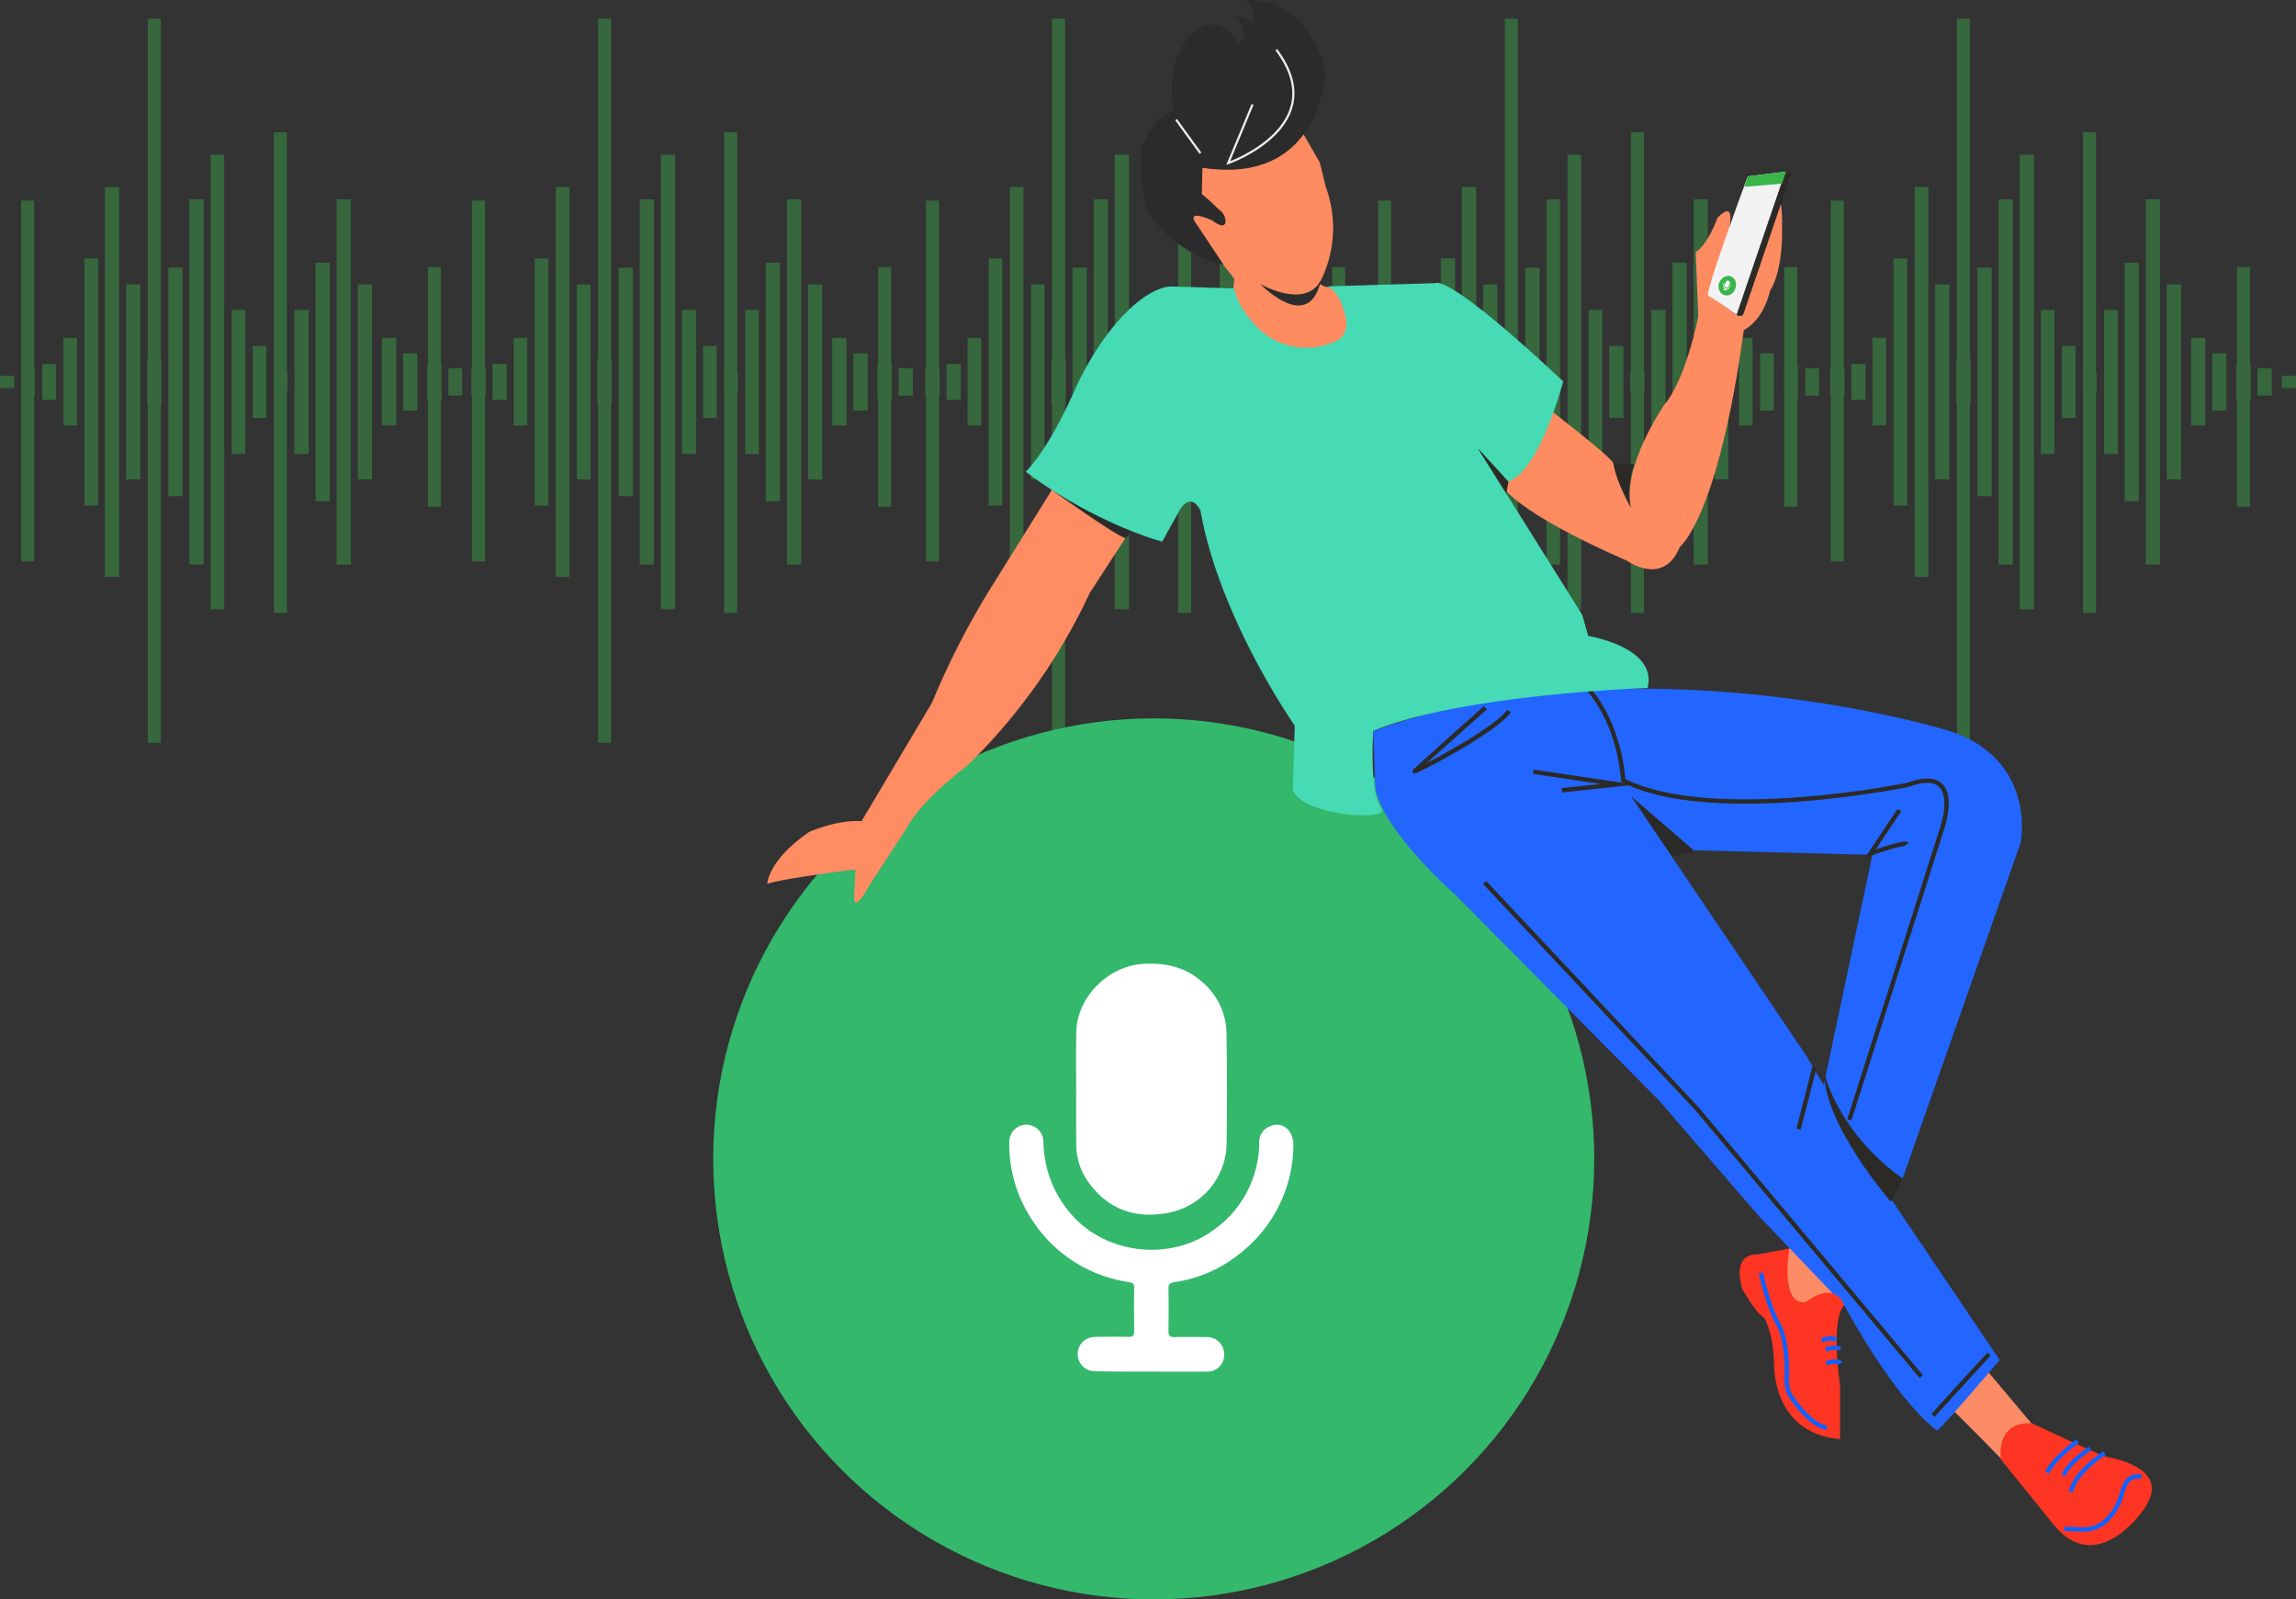 <svg xmlns="http://www.w3.org/2000/svg" width="529.115" height="368.571" viewBox="0 0 529.115 368.571"><rect x="0" y="0" width="529.115" height="368.571" fill="#333333" stroke="none"/><g transform="translate(-1093 -2023.954)"><g transform="translate(1093 2028.246)" opacity="0.4"><g transform="translate(108.628)"><g transform="translate(0 31.343)"><g transform="translate(4.866 48.232)"><path d="M79.3,59.75V63.9h3.292V55.6H79.3Z" transform="translate(-79.3 -55.6)" fill="#39b54a"/></g><g transform="translate(9.732 42.22)"><path d="M82.7,61.562V71.58h3.149V51.4H82.7Z" transform="translate(-82.7 -51.4)" fill="#39b54a"/></g><g transform="translate(14.598 23.901)"><path d="M86.1,67.081V95.562h3.149V38.6H86.1Z" transform="translate(-86.1 -38.6)" fill="#39b54a"/></g><g transform="translate(0 49.233)"><path d="M75.9,59.449V62.6h3.292V56.3H75.9Z" transform="translate(-75.9 -56.3)" fill="#39b54a"/></g><g transform="translate(19.464 7.442)"><path d="M89.5,72.04v44.94h3.149V27.1H89.5Z" transform="translate(-89.5 -27.1)" fill="#39b54a"/></g><g transform="translate(24.33 29.912)"><path d="M92.9,65.27V87.74h3.149V42.8H92.9Z" transform="translate(-92.9 -42.8)" fill="#39b54a"/></g><g transform="translate(29.053 46.943)"><path d="M96.2,60.139v5.3h3.292V54.7H96.2Z" transform="translate(-96.2 -54.7)" fill="#39b54a"/></g><g transform="translate(33.919 26.048)"><path d="M99.6,66.434V92.768h3.292V40.1H99.6Z" transform="translate(-99.6 -40.1)" fill="#39b54a"/></g><g transform="translate(38.786 10.305)"><path d="M103,71.177v42.077h3.292V29.1H103Z" transform="translate(-103 -29.1)" fill="#39b54a"/></g><g transform="translate(43.652)"><path d="M106.4,74.282v52.382h3.292V21.9H106.4Z" transform="translate(-106.4 -21.9)" fill="#39b54a"/></g><g transform="translate(48.518 35.78)"><path d="M109.8,63.5V80.1h3.292V46.9H109.8Z" transform="translate(-109.8 -46.9)" fill="#39b54a"/></g><g transform="translate(53.384 44.081)"><path d="M113.2,61v8.3h3.149V52.7H113.2Z" transform="translate(-113.2 -52.7)" fill="#39b54a"/></g><g transform="translate(58.25 50.235)"><path d="M116.6,59.147v2.147h3.149V57H116.6Z" transform="translate(-116.6 -57)" fill="#39b54a"/></g><g transform="translate(63.116 35.78)"><path d="M120,63.5V80.1h3.149V46.9H120Z" transform="translate(-120 -46.9)" fill="#39b54a"/></g><g transform="translate(67.839 24.903)"><path d="M123.3,66.779V94.258h3.292V39.3H123.3Z" transform="translate(-123.3 -39.3)" fill="#39b54a"/></g><g transform="translate(72.705 10.305)"><path d="M126.7,71.177v42.077h3.292V29.1H126.7Z" transform="translate(-126.7 -29.1)" fill="#39b54a"/></g><g transform="translate(77.571 29.912)"><path d="M130.1,42.8V87.74h3.292V42.8Z" transform="translate(-130.1 -42.8)" fill="#39b54a"/></g><g transform="translate(83.153 42.22)"><path d="M134,61.562V71.58h3.292V51.4H134Z" transform="translate(-134 -51.4)" fill="#39b54a"/></g><g transform="translate(88.019 45.798)"><path d="M137.4,53.9V67.067h3.292V53.9Z" transform="translate(-137.4 -53.9)" fill="#39b54a"/></g><g transform="translate(93.601 48.232)"><path d="M141.3,59.75V63.9h3.292V55.6H141.3Z" transform="translate(-141.3 -55.6)" fill="#39b54a"/></g><g transform="translate(98.467 49.233)"><path d="M144.7,56.3v6.3h3.292V56.3Z" transform="translate(-144.7 -56.3)" fill="#39b54a"/></g></g><rect width="3.006" height="110.775" transform="translate(58.25 26.191)" fill="#39b54a"/><rect width="3.006" height="166.878" transform="translate(29.197)" fill="#39b54a"/><rect width="3.006" height="83.153" transform="translate(0.143 41.934)" fill="#39b54a"/><rect width="3.006" height="55.244" transform="translate(93.744 57.248)" fill="#39b54a"/></g><g transform="translate(0 31.343)"><g transform="translate(9.732 48.232)"><path d="M6.8,59.75V63.9H9.949V55.6H6.8Z" transform="translate(-6.8 -55.6)" fill="#39b54a"/></g><g transform="translate(14.598 42.22)"><path d="M10.2,61.562V71.58h3.149V51.4H10.2Z" transform="translate(-10.2 -51.4)" fill="#39b54a"/></g><g transform="translate(19.464 23.901)"><path d="M13.6,67.081V95.562h3.149V38.6H13.6Z" transform="translate(-13.6 -38.6)" fill="#39b54a"/></g><g transform="translate(0 50.951)"><path d="M0,58.931v1.431H3.292V57.5H0Z" transform="translate(0 -57.5)" fill="#39b54a"/></g><g transform="translate(4.866 49.233)"><path d="M3.4,59.449V62.6H6.549V56.3H3.4Z" transform="translate(-3.4 -56.3)" fill="#39b54a"/></g><g transform="translate(24.187 7.442)"><path d="M16.9,72.04v44.94h3.292V27.1H16.9Z" transform="translate(-16.9 -27.1)" fill="#39b54a"/></g><g transform="translate(29.053 29.912)"><path d="M20.3,65.27V87.74h3.292V42.8H20.3Z" transform="translate(-20.3 -42.8)" fill="#39b54a"/></g><g transform="translate(33.919 46.943)"><path d="M23.7,60.139v5.3h3.292V54.7H23.7Z" transform="translate(-23.7 -54.7)" fill="#39b54a"/></g><g transform="translate(38.786 26.048)"><path d="M27.1,66.434V92.768h3.292V40.1H27.1Z" transform="translate(-27.1 -40.1)" fill="#39b54a"/></g><g transform="translate(43.652 10.305)"><path d="M30.5,71.177v42.077h3.292V29.1H30.5Z" transform="translate(-30.5 -29.1)" fill="#39b54a"/></g><g transform="translate(48.518)"><path d="M33.9,74.282v52.382h3.149V21.9H33.9Z" transform="translate(-33.9 -21.9)" fill="#39b54a"/></g><g transform="translate(53.384 35.78)"><path d="M37.3,63.5V80.1h3.149V46.9H37.3Z" transform="translate(-37.3 -46.9)" fill="#39b54a"/></g><g transform="translate(58.25 44.081)"><path d="M40.7,61v8.3h3.149V52.7H40.7Z" transform="translate(-40.7 -52.7)" fill="#39b54a"/></g><g transform="translate(63.116 50.235)"><path d="M44.1,59.147v2.147h3.149V57H44.1Z" transform="translate(-44.1 -57)" fill="#39b54a"/></g><g transform="translate(67.839 35.78)"><path d="M47.4,63.5V80.1h3.292V46.9H47.4Z" transform="translate(-47.4 -46.9)" fill="#39b54a"/></g><g transform="translate(72.705 24.903)"><path d="M50.8,66.779V94.258h3.292V39.3H50.8Z" transform="translate(-50.8 -39.3)" fill="#39b54a"/></g><g transform="translate(77.571 10.305)"><path d="M54.2,71.177v42.077h3.292V29.1H54.2Z" transform="translate(-54.2 -29.1)" fill="#39b54a"/></g><g transform="translate(82.437 29.912)"><path d="M57.6,42.8V87.74h3.292V42.8Z" transform="translate(-57.6 -42.8)" fill="#39b54a"/></g><g transform="translate(88.019 42.22)"><path d="M61.5,61.562V71.58h3.292V51.4H61.5Z" transform="translate(-61.5 -51.4)" fill="#39b54a"/></g><g transform="translate(92.885 45.798)"><path d="M64.9,53.9V67.067h3.292V53.9Z" transform="translate(-64.9 -53.9)" fill="#39b54a"/></g><g transform="translate(98.467 48.232)"><path d="M68.8,59.75V63.9h3.292V55.6H68.8Z" transform="translate(-68.8 -55.6)" fill="#39b54a"/></g><g transform="translate(103.333 49.233)"><path d="M72.2,56.3v6.3h3.149V56.3Z" transform="translate(-72.2 -56.3)" fill="#39b54a"/></g></g><rect width="3.006" height="110.775" transform="translate(63.116 26.191)" fill="#39b54a"/><rect width="3.006" height="166.878" transform="translate(34.063)" fill="#39b54a"/><rect width="3.006" height="83.153" transform="translate(4.866 41.934)" fill="#39b54a"/><rect width="3.006" height="55.244" transform="translate(98.61 57.248)" fill="#39b54a"/><g transform="translate(213.249)"><g transform="translate(0 31.343)"><g transform="translate(4.866 48.232)"><path d="M152.4,59.75V63.9h3.292V55.6H152.4Z" transform="translate(-152.4 -55.6)" fill="#39b54a"/></g><g transform="translate(9.732 42.22)"><path d="M155.8,61.562V71.58h3.149V51.4H155.8Z" transform="translate(-155.8 -51.4)" fill="#39b54a"/></g><g transform="translate(14.598 23.901)"><path d="M159.2,67.081V95.562h3.149V38.6H159.2Z" transform="translate(-159.2 -38.6)" fill="#39b54a"/></g><g transform="translate(0 49.233)"><path d="M149,59.449V62.6h3.292V56.3H149Z" transform="translate(-149 -56.3)" fill="#39b54a"/></g><g transform="translate(19.464 7.442)"><path d="M162.6,72.04v44.94h3.149V27.1H162.6Z" transform="translate(-162.6 -27.1)" fill="#39b54a"/></g><g transform="translate(24.33 29.912)"><path d="M166,65.27V87.74h3.149V42.8H166Z" transform="translate(-166 -42.8)" fill="#39b54a"/></g><g transform="translate(29.053 46.943)"><path d="M169.3,60.139v5.3h3.292V54.7H169.3Z" transform="translate(-169.3 -54.7)" fill="#39b54a"/></g><g transform="translate(33.919 26.048)"><path d="M172.7,66.434V92.768h3.292V40.1H172.7Z" transform="translate(-172.7 -40.1)" fill="#39b54a"/></g><g transform="translate(38.786 10.305)"><path d="M176.1,71.177v42.077h3.292V29.1H176.1Z" transform="translate(-176.1 -29.1)" fill="#39b54a"/></g><g transform="translate(43.652)"><path d="M179.5,74.282v52.382h3.292V21.9H179.5Z" transform="translate(-179.5 -21.9)" fill="#39b54a"/></g><g transform="translate(48.518 35.78)"><path d="M182.9,63.5V80.1h3.292V46.9H182.9Z" transform="translate(-182.9 -46.9)" fill="#39b54a"/></g><g transform="translate(53.384 44.081)"><path d="M186.3,61v8.3h3.149V52.7H186.3Z" transform="translate(-186.3 -52.7)" fill="#39b54a"/></g><g transform="translate(58.25 50.235)"><path d="M189.7,59.147v2.147h3.149V57H189.7Z" transform="translate(-189.7 -57)" fill="#39b54a"/></g><g transform="translate(63.116 35.78)"><path d="M193.1,63.5V80.1h3.149V46.9H193.1Z" transform="translate(-193.1 -46.9)" fill="#39b54a"/></g><g transform="translate(67.839 24.903)"><path d="M196.4,66.779V94.258h3.292V39.3H196.4Z" transform="translate(-196.4 -39.3)" fill="#39b54a"/></g><g transform="translate(72.705 10.305)"><path d="M199.8,71.177v42.077h3.292V29.1H199.8Z" transform="translate(-199.8 -29.1)" fill="#39b54a"/></g><g transform="translate(77.571 29.912)"><path d="M203.2,42.8V87.74h3.292V42.8Z" transform="translate(-203.2 -42.8)" fill="#39b54a"/></g><g transform="translate(83.153 42.22)"><path d="M207.1,61.562V71.58h3.292V51.4H207.1Z" transform="translate(-207.1 -51.4)" fill="#39b54a"/></g><g transform="translate(88.019 45.798)"><path d="M210.5,53.9V67.067h3.292V53.9Z" transform="translate(-210.5 -53.9)" fill="#39b54a"/></g><g transform="translate(93.601 48.232)"><path d="M214.4,59.75V63.9h3.292V55.6H214.4Z" transform="translate(-214.4 -55.6)" fill="#39b54a"/></g><g transform="translate(98.467 49.233)"><path d="M217.8,56.3v6.3h3.292V56.3Z" transform="translate(-217.8 -56.3)" fill="#39b54a"/></g></g><rect width="3.006" height="110.775" transform="translate(58.25 26.191)" fill="#39b54a"/><rect width="3.006" height="166.878" transform="translate(29.197)" fill="#39b54a"/><rect width="3.006" height="83.153" transform="translate(0.143 41.934)" fill="#39b54a"/><rect width="3.006" height="55.244" transform="translate(93.744 57.248)" fill="#39b54a"/></g><g transform="translate(317.584)"><g transform="translate(0 31.343)"><g transform="translate(4.866 48.232)"><path d="M225.3,59.75V63.9h3.149V55.6H225.3Z" transform="translate(-225.3 -55.6)" fill="#39b54a"/></g><g transform="translate(9.589 42.22)"><path d="M228.6,61.562V71.58h3.292V51.4H228.6Z" transform="translate(-228.6 -51.4)" fill="#39b54a"/></g><g transform="translate(14.455 23.901)"><path d="M232,67.081V95.562h3.292V38.6H232Z" transform="translate(-232 -38.6)" fill="#39b54a"/></g><g transform="translate(0 49.233)"><path d="M221.9,59.449V62.6h3.149V56.3H221.9Z" transform="translate(-221.9 -56.3)" fill="#39b54a"/></g><g transform="translate(19.321 7.442)"><path d="M235.4,72.04v44.94h3.292V27.1H235.4Z" transform="translate(-235.4 -27.1)" fill="#39b54a"/></g><g transform="translate(24.187 29.912)"><path d="M238.8,65.27V87.74h3.292V42.8H238.8Z" transform="translate(-238.8 -42.8)" fill="#39b54a"/></g><g transform="translate(29.053 46.943)"><path d="M242.2,60.139v5.3h3.292V54.7H242.2Z" transform="translate(-242.2 -54.7)" fill="#39b54a"/></g><g transform="translate(33.92 26.048)"><path d="M245.6,66.434V92.768h3.292V40.1H245.6Z" transform="translate(-245.6 -40.1)" fill="#39b54a"/></g><g transform="translate(38.786 10.305)"><path d="M249,71.177v42.077h3.149V29.1H249Z" transform="translate(-249 -29.1)" fill="#39b54a"/></g><g transform="translate(43.652)"><path d="M252.4,74.282v52.382h3.149V21.9H252.4Z" transform="translate(-252.4 -21.9)" fill="#39b54a"/></g><g transform="translate(48.518 35.78)"><path d="M255.8,63.5V80.1h3.149V46.9H255.8Z" transform="translate(-255.8 -46.9)" fill="#39b54a"/></g><g transform="translate(53.241 44.081)"><path d="M259.1,61v8.3h3.292V52.7H259.1Z" transform="translate(-259.1 -52.7)" fill="#39b54a"/></g><g transform="translate(58.107 50.235)"><path d="M262.5,59.147v2.147h3.292V57H262.5Z" transform="translate(-262.5 -57)" fill="#39b54a"/></g><g transform="translate(62.973 35.78)"><path d="M265.9,63.5V80.1h3.292V46.9H265.9Z" transform="translate(-265.9 -46.9)" fill="#39b54a"/></g><g transform="translate(67.839 24.903)"><path d="M269.3,66.779V94.258h3.292V39.3H269.3Z" transform="translate(-269.3 -39.3)" fill="#39b54a"/></g><g transform="translate(72.705 10.305)"><path d="M272.7,71.177v42.077h3.292V29.1H272.7Z" transform="translate(-272.7 -29.1)" fill="#39b54a"/></g><g transform="translate(77.571 29.912)"><path d="M276.1,42.8V87.74h3.149V42.8Z" transform="translate(-276.1 -42.8)" fill="#39b54a"/></g><g transform="translate(83.153 42.22)"><path d="M280,61.562V71.58h3.149V51.4H280Z" transform="translate(-280 -51.4)" fill="#39b54a"/></g><g transform="translate(88.019 45.798)"><path d="M283.4,53.9V67.067h3.149V53.9Z" transform="translate(-283.4 -53.9)" fill="#39b54a"/></g><g transform="translate(93.601 48.232)"><path d="M287.3,59.75V63.9h3.149V55.6H287.3Z" transform="translate(-287.3 -55.6)" fill="#39b54a"/></g><g transform="translate(98.467 49.233)"><path d="M290.7,56.3v6.3h3.149V56.3Z" transform="translate(-290.7 -56.3)" fill="#39b54a"/></g></g><rect width="3.006" height="110.775" transform="translate(58.25 26.191)" fill="#39b54a"/><rect width="3.006" height="166.878" transform="translate(29.197)" fill="#39b54a"/><rect width="3.006" height="83.153" transform="translate(0 41.934)" fill="#39b54a"/><rect width="3.006" height="55.244" transform="translate(93.601 57.248)" fill="#39b54a"/></g><g transform="translate(421.775)"><g transform="translate(0 31.343)"><g transform="translate(4.866 48.232)"><path d="M298.1,59.75V63.9h3.292V55.6H298.1Z" transform="translate(-298.1 -55.6)" fill="#39b54a"/></g><g transform="translate(9.732 42.22)"><path d="M301.5,61.562V71.58h3.149V51.4H301.5Z" transform="translate(-301.5 -51.4)" fill="#39b54a"/></g><g transform="translate(14.598 23.901)"><path d="M304.9,67.081V95.562h3.149V38.6H304.9Z" transform="translate(-304.9 -38.6)" fill="#39b54a"/></g><g transform="translate(0 49.233)"><path d="M294.7,59.449V62.6h3.292V56.3H294.7Z" transform="translate(-294.7 -56.3)" fill="#39b54a"/></g><g transform="translate(19.464 7.442)"><path d="M308.3,72.04v44.94h3.149V27.1H308.3Z" transform="translate(-308.3 -27.1)" fill="#39b54a"/></g><g transform="translate(24.187 29.912)"><path d="M311.6,65.27V87.74h3.292V42.8H311.6Z" transform="translate(-311.6 -42.8)" fill="#39b54a"/></g><g transform="translate(29.053 46.943)"><path d="M315,60.139v5.3h3.292V54.7H315Z" transform="translate(-315 -54.7)" fill="#39b54a"/></g><g transform="translate(33.919 26.048)"><path d="M318.4,66.434V92.768h3.292V40.1H318.4Z" transform="translate(-318.4 -40.1)" fill="#39b54a"/></g><g transform="translate(38.786 10.305)"><path d="M321.8,71.177v42.077h3.292V29.1H321.8Z" transform="translate(-321.8 -29.1)" fill="#39b54a"/></g><g transform="translate(43.652)"><path d="M325.2,74.282v52.382h3.292V21.9H325.2Z" transform="translate(-325.2 -21.9)" fill="#39b54a"/></g><g transform="translate(48.518 35.78)"><path d="M328.6,63.5V80.1h3.149V46.9H328.6Z" transform="translate(-328.6 -46.9)" fill="#39b54a"/></g><g transform="translate(53.384 44.081)"><path d="M332,61v8.3h3.149V52.7H332Z" transform="translate(-332 -52.7)" fill="#39b54a"/></g><g transform="translate(58.25 50.235)"><path d="M335.4,59.147v2.147h3.149V57H335.4Z" transform="translate(-335.4 -57)" fill="#39b54a"/></g><g transform="translate(63.116 35.78)"><path d="M338.8,63.5V80.1h3.149V46.9H338.8Z" transform="translate(-338.8 -46.9)" fill="#39b54a"/></g><g transform="translate(67.839 24.903)"><path d="M342.1,66.779V94.258h3.292V39.3H342.1Z" transform="translate(-342.1 -39.3)" fill="#39b54a"/></g><g transform="translate(72.705 10.305)"><path d="M345.5,71.177v42.077h3.292V29.1H345.5Z" transform="translate(-345.5 -29.1)" fill="#39b54a"/></g><g transform="translate(77.571 29.912)"><path d="M348.9,42.8V87.74h3.292V42.8Z" transform="translate(-348.9 -42.8)" fill="#39b54a"/></g><g transform="translate(83.153 42.22)"><path d="M352.8,61.562V71.58h3.292V51.4H352.8Z" transform="translate(-352.8 -51.4)" fill="#39b54a"/></g><g transform="translate(88.019 45.798)"><path d="M356.2,53.9V67.067h3.292V53.9Z" transform="translate(-356.2 -53.9)" fill="#39b54a"/></g><g transform="translate(93.601 48.232)"><path d="M360.1,59.75V63.9h3.292V55.6H360.1Z" transform="translate(-360.1 -55.6)" fill="#39b54a"/></g><g transform="translate(98.467 49.233)"><path d="M363.5,56.3v6.3h3.292V56.3Z" transform="translate(-363.5 -56.3)" fill="#39b54a"/></g><g transform="translate(104.048 50.951)"><path d="M367.4,58.931v1.431h3.292V57.5H367.4Z" transform="translate(-367.4 -57.5)" fill="#39b54a"/></g></g><rect width="3.006" height="110.775" transform="translate(58.25 26.191)" fill="#39b54a"/><rect width="3.006" height="166.878" transform="translate(29.197)" fill="#39b54a"/><rect width="3.006" height="83.153" transform="translate(0.143 41.934)" fill="#39b54a"/><rect width="3.006" height="55.244" transform="translate(93.744 57.248)" fill="#39b54a"/></g></g><g transform="translate(1220.205 2152.336)"><ellipse cx="101.516" cy="101.515" rx="101.516" ry="101.515" transform="translate(240.188 240.188) rotate(-180)" fill="#33b86c"/><g transform="translate(105.379 93.686)"><path d="M15.41,28.853h0c0,4.328-.028,8.656.028,12.984a14.857,14.857,0,0,0,3.183,9.047c4.607,6.031,10.834,7.93,18.093,6.534A16.513,16.513,0,0,0,50.089,41.529q.168-12.774-.028-25.549A15.794,15.794,0,0,0,44.448,4.226C40.567.763,35.932-.242,30.85.065c-8.1.475-15.3,7.734-15.413,15.8C15.354,20.2,15.41,24.525,15.41,28.853ZM32.5,94.022c4.272,0,8.572.028,12.844,0a3.876,3.876,0,0,0,4.188-3.909,3.968,3.968,0,0,0-4.188-4.049c-2.429-.028-4.83-.056-7.26,0-1.005.028-1.4-.307-1.4-1.368.056-3.267.056-6.506,0-9.773-.028-.977.307-1.368,1.312-1.508a30.94,30.94,0,0,0,15.58-6.953A31.838,31.838,0,0,0,65.474,41.641,5.493,5.493,0,0,0,64.5,38.57a3.536,3.536,0,0,0-4.384-1.089A3.814,3.814,0,0,0,57.6,41.138,24.748,24.748,0,0,1,46.961,61.465c-9.884,7.176-24.543,5.556-32.585-3.6A25.764,25.764,0,0,1,7.871,41.055a3.989,3.989,0,0,0-4.049-3.937A3.978,3.978,0,0,0,0,41.11,31.4,31.4,0,0,0,5.246,59.036,31.946,31.946,0,0,0,27.528,73.388c.921.14,1.284.447,1.256,1.4-.056,3.295-.028,6.617,0,9.912,0,.949-.307,1.34-1.284,1.312-2.429-.056-4.83-.028-7.26,0a5.763,5.763,0,0,0-2.178.363,3.967,3.967,0,0,0,1.7,7.567C24.037,94.022,28.282,94.022,32.5,94.022Z" transform="translate(0.005 -0.013)" fill="#fff"/></g></g><g transform="translate(1269.812 2023.954)"><g transform="translate(0 0)"><path d="M128.3,70.3l4.863.3a15.884,15.884,0,0,0-.76,10.029S129.364,78.658,128.3,70.3Z" transform="translate(66.663 36.434)" fill="#2b2a26"/><path d="M179.4,216.614c1.672,1.216,13.372,13.372,13.372,13.372l6.23-8.814L187.758,207.8Z" transform="translate(93.214 107.877)" fill="#fb8c66"/><path d="M156.987,188.412l-2.887,3.647.152,10.637s1.672,5.015,1.975,4.711,6.838-2.583,6.838-2.583l7.446-2.127s-5.319-10.333-5.622-10.789a40.16,40.16,0,0,0-4.407-4.407C160.178,187.652,156.987,188.412,156.987,188.412Z" transform="translate(80.069 97.329)" fill="#fb8c66"/><path d="M140.681,135.04,130.5,120.3l15.2,13.22Z" transform="translate(67.806 62.413)" fill="#2b2a26"/><path d="M199.292,239.307l-12.157-15.044s-1.52-8.814,7.142-8.358c0,0,14.436,6.838,17.171,7.75,0,0,14.892,2.127,9.118,11.245C220.718,235.053,209.625,251.92,199.292,239.307Z" transform="translate(97.18 112.08)" fill="#fd3522"/><path d="M213.771,217.709l27.353-77.8s4.1-20.666-19.147-26.441c0,0-70.2-20.666-130.077.76l.456,12.916s0,8.054,18.691,25.073L157.7,199.322l23.25,26.9,19.6,20.514s11.093,20.97,21.274,28.72c1.064-.456,14.436-16.26,14.436-16.26L211.34,222.268l-4.559-7.75-15.044-25.377-40.421-59.872,14.436,12.461,41.181,1.064-11.245,53.186s4.863,10.485,7.6,14.588l8.662,9.877,1.823-2.735" transform="translate(47.75 54.204)" fill="#26f"/><path d="M74.073,53.783s-4.1-5.319-6.99-8.662c0,0-2.583-1.216-2.583-5.167.152-3.8,4.407-1.52,4.711-.456s2.127,2.279,2.279,1.064-1.672-3.951-5.167-6.382l.3-6.078s14.588,3.039,23.25-7.9l3.951,6.838L95.2,32.661a27.3,27.3,0,0,1-1.064,21.426S88.358,63.964,79.088,55.3Z" transform="translate(33.513 10.402)" fill="#ff8b61"/><path d="M71.056,41.4,70.6,46.415l2.279,12.157s9.877,5.015,10.485,4.863,13.068-1.672,13.068-1.672l6.382-6.838s-5.471-8.662-5.926-8.966-5.167-1.368-5.167-1.368l-1.52-.76Z" transform="translate(36.683 21.418)" fill="#ff8b61"/><path d="M23.554,165.475s-3.951,7.6-3.5,1.823l.3-5.471S3.343,163.956,0,165.171c0,0,.152-5.471,9.725-12,0,0,6.534-2.887,12-2.431l16.26-27.353A183.492,183.492,0,0,1,52.578,95.27L65.646,74.3l17.931,9.573L74.308,98.158a134.819,134.819,0,0,1-28.264,39.813s-10.333,7.75-13.676,13.98Z" transform="translate(0 38.512)" fill="#ff8c62"/><path d="M111.2,95.708c0,.456,3.039,6.534,29.176,17.931,0,0,8.358,6.078,12.157-3.191,0,0,8.814-6.686,14.74-49.994,0,0,4.255-1.672,6.078-9.118,0,0,3.039-3.951,2.735-15.348,0,0,.152-6.382-1.216-5.774l-9.118,26.745L159.219,52.4l4.559-14.74s1.975-7.75-2.583-3.039c0,0-2.127,6.078-5.015,7.9l.608,14.74s-2.735,14.436-7.9,20.514c0,0-9.877,14.436-7.6,23.706,0,0-3.343-5.774-4.1-10.333-.152-1.216-16.564-13.828-16.564-13.828Z" transform="translate(57.778 15.584)" fill="#ff8b61"/><path d="M152.838,27.164s-10.029,27.353-9.118,27.5c.76.152,3.343,3.191,5.015,4.407a1.235,1.235,0,0,0,1.52,0L161.5,26.1Z" transform="translate(74.645 13.468)" fill="#2b2a26"/><path d="M151.838,27.164s-10.029,27.049-9.118,27.5a77.892,77.892,0,0,1,6.534,4.407L160.5,26.1Z" transform="translate(74.125 13.468)" fill="#f2f2f2"/><path d="M114.478,107.4s-15.2,13.524-16.26,14.588c-1.216.912,18.235-8.966,21.73-13.828" transform="translate(51.005 55.71)" fill="none" stroke="#2b2a26" stroke-miterlimit="10" stroke-width="1"/><path d="M108.8,133.9l48.931,52.122,51.666,61.7" transform="translate(56.531 69.48)" fill="none" stroke="#2b2a26" stroke-miterlimit="10" stroke-width="1"/><path d="M176.8,219.532c.76-.912,12.917-14.132,12.917-14.132" transform="translate(91.863 106.63)" fill="none" stroke="#2b2a26" stroke-miterlimit="10" stroke-width="1"/><path d="M160.047,161.9c-.3,1.368-3.647,14.284-3.647,14.284" transform="translate(81.264 84.028)" fill="none" stroke="#2b2a26" stroke-miterlimit="10" stroke-width="1"/><path d="M173.986,122.9,167.3,132.929s8.054-2.887,8.358-2.127" transform="translate(86.927 63.764)" fill="none" stroke="#2b2a26" stroke-miterlimit="10" stroke-width="1"/><path d="M184.78,203.985l21.426-67.318s5.167-14.74-8.054-9.877c0,0-45.284,9.269-65.494-1.064,0,0-.456-12.613-8.358-21.426" transform="translate(64.585 54.1)" fill="none" stroke="#2b2a26" stroke-miterlimit="10" stroke-width="1"/><path d="M116.2,117.1c1.824.3,19.451,2.887,19.451,2.887l-12.916,1.368" transform="translate(60.376 60.75)" fill="none" stroke="#2b2a26" stroke-miterlimit="10" stroke-width="1"/><path d="M160.3,162.8s3.039,13.524,18.083,24.313l-2.735,5.318S160.3,174.8,160.3,162.8Z" transform="translate(83.29 84.496)" fill="#2b2a26"/><path d="M196.7,236.025l4.559.152a7.356,7.356,0,0,0,5.47-2.431,12.612,12.612,0,0,0,3.039-5.167c1.064-4.1,2.279-4.863,4.711-4.559" transform="translate(102.203 116.274)" fill="none" stroke="#1161ff" stroke-miterlimit="10" stroke-width="1"/><path d="M201.09,218.6s-5.622,4.1-6.99,7.294" transform="translate(100.852 113.489)" fill="none" stroke="#1161ff" stroke-miterlimit="10" stroke-width="1"/><path d="M202.678,219.7s-5.167,3.495-6.078,6.23" transform="translate(102.151 114.06)" fill="none" stroke="#1161ff" stroke-miterlimit="10" stroke-width="1"/><path d="M205.45,220.4s-6.838,4.407-7.75,8.966" transform="translate(102.723 114.424)" fill="none" stroke="#1161ff" stroke-miterlimit="10" stroke-width="1"/><path d="M74.805,43.46c-.456-.456,9.877,5.926,13.828-.76C88.633,42.549,87.114,54.857,74.805,43.46Z" transform="translate(38.86 22.093)" fill="#2c2c2c"/><path d="M43.2,74.4S57.788,84.885,60.219,85.493l1.216-1.672Z" transform="translate(22.446 38.564)" fill="#2b2b2b"/><path d="M70.655,102.593S55.46,98.643,39.2,86.486c0,0,4.863-4.407,11.093-18.387S65.945,44.241,72.631,43.785l14.588.456s.608,1.975.608,2.127a19.892,19.892,0,0,0,3.647,5.622,15.927,15.927,0,0,0,18.843,4.559,4.22,4.22,0,0,0,2.735-4.711c-.152-2.127-1.975-8.054-4.863-8.054l25.529-.76s2.431-2.583,29.328,22.642c0,0-5.167,20.211-12.613,23.1l-6.99-7.6,24.01,38.294,1.368,4.863s16.108,2.583,13.676,12c0,0-42.548,1.368-63.215,9.877,0,0-.912,14.436,1.824,17.779s-19.6,1.672-20.363-4.559l.456-14.436s-17.323-24.617-21.73-49.539c0,0-2.127-4.863-5.015.3S70.655,102.593,70.655,102.593Z" transform="translate(20.368 22.223)" fill="#46dbb4"/><path d="M158.912,189.4l-7.446,1.368s-5.926-.608-3.343,8.054c0,0,3.039,5.471,5.015,6.534,0,0,2.127,3.343,2.279,10.941s4.1,16.108,15.2,17.019V221.007s-2.279-15.044.912-18.539c0,0-1.672-5.926-8.814-.76C162.711,201.709,156.937,203.532,158.912,189.4Z" transform="translate(76.624 98.317)" fill="#fd3522"/><path d="M150.7,193.1s1.52,7.446,4.1,12c1.824,3.343,1.975,9.573,1.824,12.765a6.527,6.527,0,0,0,1.064,3.8c1.672,2.431,4.863,6.534,8.206,7.142" transform="translate(78.302 100.239)" fill="none" stroke="#1161ff" stroke-miterlimit="10" stroke-width="1"/><path d="M159.9,203.439s2.583-.912,3.343,0" transform="translate(83.082 105.4)" fill="none" stroke="#1161ff" stroke-miterlimit="10" stroke-width="1"/><path d="M160.5,204.839s2.583-.912,3.343,0" transform="translate(83.394 106.128)" fill="none" stroke="#1161ff" stroke-miterlimit="10" stroke-width="1"/><path d="M160.6,206.939s2.583-.912,3.343,0" transform="translate(83.446 107.219)" fill="none" stroke="#1161ff" stroke-miterlimit="10" stroke-width="1"/><path d="M75.729,61.056a28.7,28.7,0,0,1-16.867-11.4,9.711,9.711,0,0,1-1.216-2.887c-.608-3.343-1.672-11.093-.456-13.524,0,0,2.735-6.838,7.142-7.75,0,0-3.039-12.613,5.774-18.995a3.809,3.809,0,0,1,2.887-.76,6.009,6.009,0,0,1,4.559,2.279L79.376,10s2.887-1.368-.912-6.23c0,0,3.5.456,4.255,2.127,0,0,.456-4.255-2.127-5.774,0,0,13.068-1.824,18.235,14.892a8.414,8.414,0,0,1,.3,2.735c-.608,5.622-4.559,24.617-28.264,20.97L70.715,44.8l4.255,3.8a3.172,3.172,0,0,1,1.216,2.431c0,.912-.608,1.672-3.039-.152,0,0-5.471-2.583-4.1.152Z" transform="translate(29.426 -0.062)" fill="#2b2b2b"/><path d="M75.522,20.213,69.9,33.737S94.213,25.227,80.993,7.6" transform="translate(36.319 3.855)" fill="none" stroke="#ededed" stroke-miterlimit="10" stroke-width="0.5"/><line x2="5.622" y2="7.75" transform="translate(94.214 27.563)" fill="none" stroke="#ededed" stroke-miterlimit="10" stroke-width="0.5"/><path d="M107.8,68.1l6.99,7.6-.456,2.735Z" transform="translate(56.012 35.291)" fill="#2b2a26"/></g><path d="M148.269,44.187c-.152,1.672-1.672,2.735-3.039,1.975a2.2,2.2,0,0,1-.608-3.039,2.294,2.294,0,0,1,2.127-1.216A1.964,1.964,0,0,1,148.269,44.187Z" transform="translate(74.959 21.669)" fill="#39b54a"/><g transform="translate(220.34 64.641)"><path d="M146.672,43.456h-.152v.152c0,.152,0,.152-.152.3a.731.731,0,0,1-.912.3c-.3-.152-.3-.456-.3-.76,0-.152.152-.3.152-.456h-.152a.53.53,0,0,1-.152.3v.608a.327.327,0,0,0,.3.3h0a.149.149,0,0,1-.152.152H145v.152l.608.3v-.152h-.152a.149.149,0,0,1,.152-.152h0c.3,0,.76-.152.76-.456.3-.3.3-.456.3-.608Z" transform="translate(-145 -42.392)" fill="#fff"/><path d="M146.277,43.512c0,.152-.152.3-.152.456s-.3.3-.456.3c-.3,0-.608-.3-.456-.608s.152-.456.3-.76c0-.152.3-.3.456-.3.3,0,.456.3.456.608,0,.152,0,.152-.152.3Z" transform="translate(-144.91 -42.6)" fill="#fff"/></g><path d="M148.96,27.164l8.814-1.064-.912,2.735-8.662.76Z" transform="translate(77.003 13.468)" fill="#39b54a"/></g></g></svg>